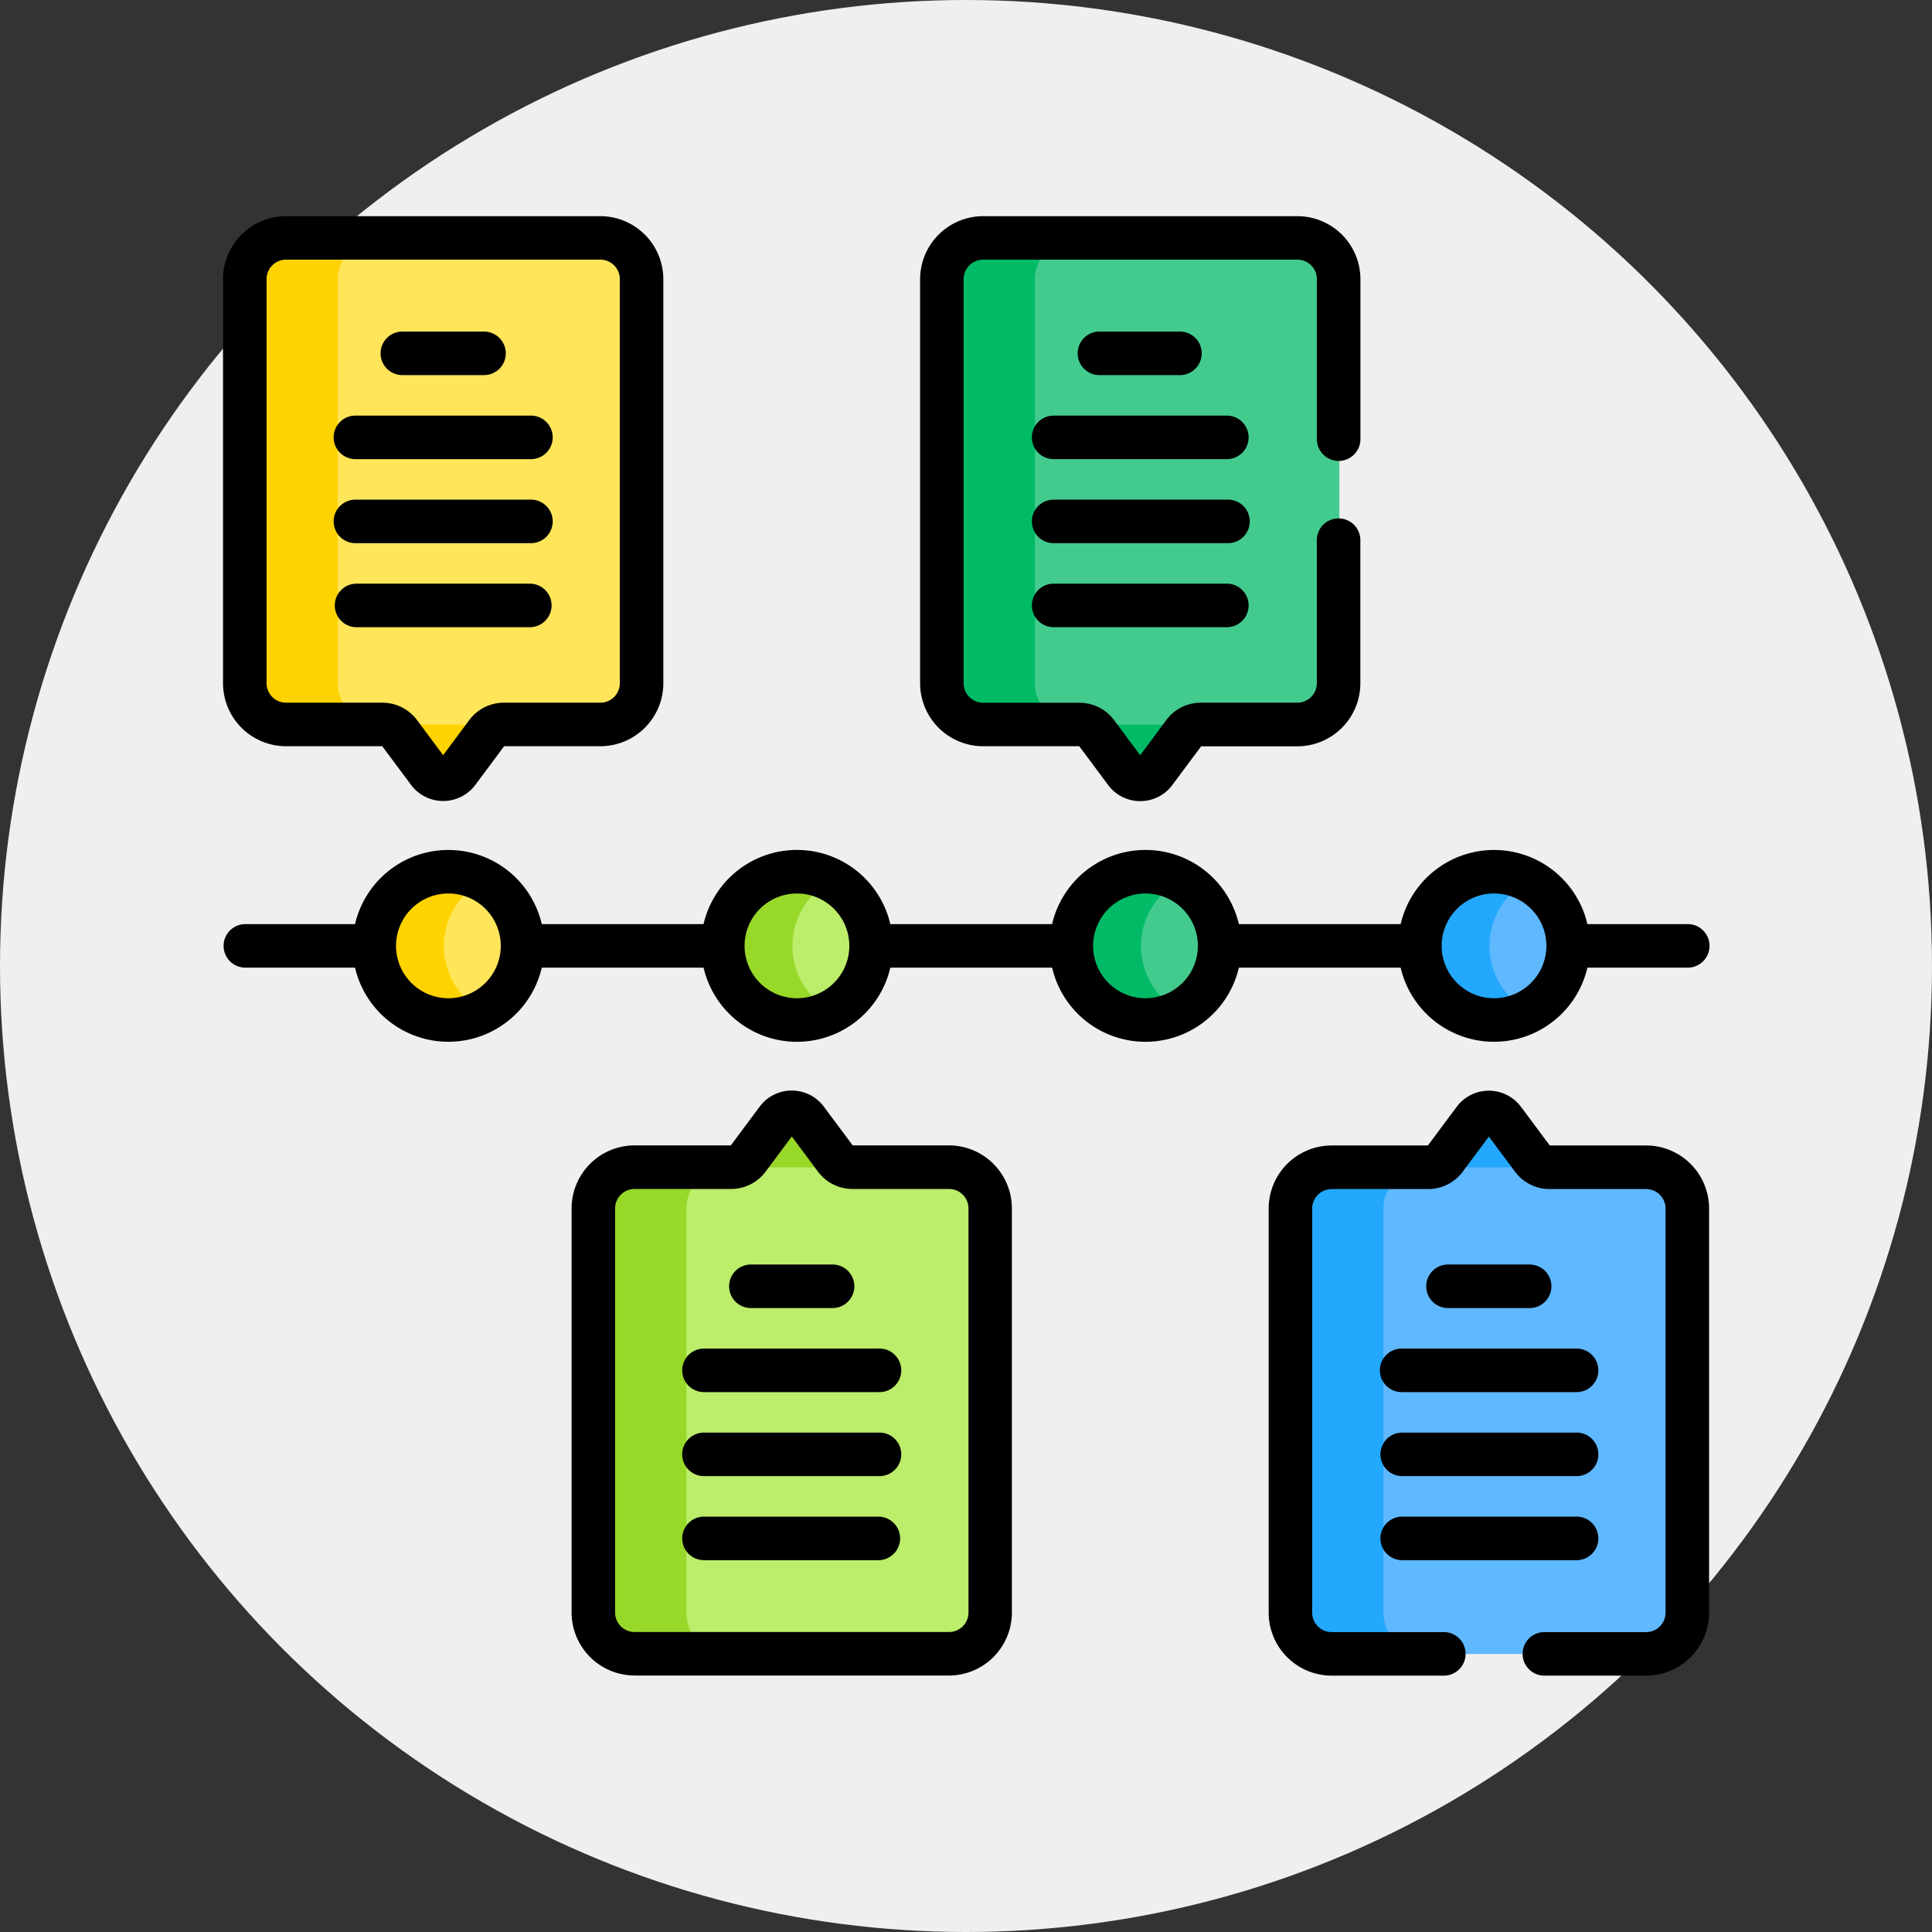 <svg xmlns="http://www.w3.org/2000/svg" width="130" height="130" viewBox="0 0 130 130"><rect x="0" y="0" width="130" height="130" fill="#333333" stroke="none"/><g transform="translate(-994 -3701)"><circle cx="65" cy="65" r="65" transform="translate(994 3701)" fill="#efefef"/><g transform="translate(1009.007 3710.972)"><g transform="translate(1.511 6.049)"><path d="M31.661,12.125H10.513A2.775,2.775,0,0,0,7.738,14.9V42.09a2.775,2.775,0,0,0,2.775,2.775h6.5a1.422,1.422,0,0,1,1.141.573l1.948,2.62a1.232,1.232,0,0,0,1.977,0l1.948-2.62a1.422,1.422,0,0,1,1.141-.573h6.5a2.775,2.775,0,0,0,2.775-2.775V14.9A2.775,2.775,0,0,0,31.661,12.125Z" transform="translate(-7.738 -12.125)" fill="#fee55a"/><path d="M151.756,349.856H130.608a2.775,2.775,0,0,1-2.775-2.775v-27.19a2.775,2.775,0,0,1,2.775-2.775h6.5a1.422,1.422,0,0,0,1.141-.573l1.948-2.62a1.232,1.232,0,0,1,1.977,0l1.948,2.62a1.422,1.422,0,0,0,1.141.573h6.5a2.775,2.775,0,0,1,2.775,2.775v27.19A2.775,2.775,0,0,1,151.756,349.856Z" transform="translate(-104.38 -254.587)" fill="#bced6b"/><path d="M271.851,12.125H250.7a2.775,2.775,0,0,0-2.775,2.775V42.09a2.775,2.775,0,0,0,2.775,2.775h6.5a1.422,1.422,0,0,1,1.141.573l1.948,2.62a1.232,1.232,0,0,0,1.977,0l1.948-2.62a1.422,1.422,0,0,1,1.141-.573h6.5a2.775,2.775,0,0,0,2.775-2.775V14.9A2.775,2.775,0,0,0,271.851,12.125Z" transform="translate(-201.023 -12.125)" fill="#43cb8e"/><path d="M391.947,349.856H370.8a2.775,2.775,0,0,1-2.775-2.775v-27.19a2.775,2.775,0,0,1,2.775-2.775h6.5a1.422,1.422,0,0,0,1.141-.573l1.948-2.62a1.232,1.232,0,0,1,1.977,0l1.948,2.62a1.422,1.422,0,0,0,1.141.573h6.5a2.775,2.775,0,0,1,2.775,2.775v27.19A2.775,2.775,0,0,1,391.947,349.856Z" transform="translate(-297.666 -254.587)" fill="#60b8fe"/><g transform="translate(0 0)"><path d="M13.951,42.09V14.9a2.775,2.775,0,0,1,2.775-2.775H10.513A2.775,2.775,0,0,0,7.738,14.9V42.09a2.775,2.775,0,0,0,2.775,2.775h6.213A2.775,2.775,0,0,1,13.951,42.09Z" transform="translate(-7.738 -12.125)" fill="#ffd301"/><g transform="translate(9.271 32.74)"><path d="M61.425,179.778H55.212a1.422,1.422,0,0,1,1.141.573l1.948,2.62a1.232,1.232,0,0,0,1.977,0l1.948-2.62a1.427,1.427,0,0,1,.17-.186A1.421,1.421,0,0,0,61.425,179.778Z" transform="translate(-55.212 -179.778)" fill="#ffd301"/></g></g><g transform="translate(23.453 58.839)"><path d="M134.046,362.286V335.1a2.775,2.775,0,0,1,2.775-2.775h-6.213a2.775,2.775,0,0,0-2.775,2.775v27.19a2.775,2.775,0,0,0,2.775,2.775h6.213A2.775,2.775,0,0,1,134.046,362.286Z" transform="translate(-127.833 -328.631)" fill="#98d829"/><path d="M182.492,316.729a1.426,1.426,0,0,1-.17-.187l-1.948-2.62a1.232,1.232,0,0,0-1.977,0l-1.948,2.62a1.422,1.422,0,0,1-1.141.573h6.213A1.42,1.42,0,0,0,182.492,316.729Z" transform="translate(-166.036 -313.426)" fill="#98d829"/></g><g transform="translate(46.905 0)"><path d="M254.141,42.09V14.9a2.775,2.775,0,0,1,2.775-2.775H250.7a2.775,2.775,0,0,0-2.775,2.775V42.09a2.775,2.775,0,0,0,2.775,2.775h6.213A2.775,2.775,0,0,1,254.141,42.09Z" transform="translate(-247.928 -12.125)" fill="#00ba66"/><path d="M301.615,179.778H295.4a1.422,1.422,0,0,1,1.141.573l1.948,2.62a1.232,1.232,0,0,0,1.977,0l1.948-2.62a1.429,1.429,0,0,1,.169-.186A1.42,1.42,0,0,0,301.615,179.778Z" transform="translate(-286.131 -147.038)" fill="#00ba66"/></g><g transform="translate(70.358 58.839)"><path d="M422.682,316.729a1.427,1.427,0,0,1-.169-.187l-1.948-2.62a1.232,1.232,0,0,0-1.977,0l-1.948,2.62a1.422,1.422,0,0,1-1.141.573h6.213a1.42,1.42,0,0,0,.972-.387Z" transform="translate(-406.227 -313.426)" fill="#23a8fe"/><path d="M374.236,362.286V335.1a2.775,2.775,0,0,1,2.775-2.775H370.8a2.775,2.775,0,0,0-2.775,2.775v27.19a2.775,2.775,0,0,0,2.775,2.775h6.213A2.775,2.775,0,0,1,374.236,362.286Z" transform="translate(-368.023 -328.631)" fill="#23a8fe"/></g><circle cx="4.988" cy="4.988" r="4.988" transform="translate(8.712 42.646)" fill="#fee55a"/><circle cx="4.988" cy="4.988" r="4.988" transform="translate(32.165 42.646)" fill="#bced6b"/><circle cx="4.988" cy="4.988" r="4.988" transform="translate(55.617 42.646)" fill="#43cb8e"/><circle cx="4.988" cy="4.988" r="4.988" transform="translate(79.07 42.646)" fill="#60b8fe"/><path d="M56.985,235.494a4.987,4.987,0,0,1,2.67-4.417,4.988,4.988,0,1,0,0,8.833A4.987,4.987,0,0,1,56.985,235.494Z" transform="translate(-43.636 -187.86)" fill="#ffd301"/><path d="M177.082,235.494a4.987,4.987,0,0,1,2.67-4.417,4.988,4.988,0,1,0,0,8.833A4.987,4.987,0,0,1,177.082,235.494Z" transform="translate(-140.28 -187.86)" fill="#98d829"/><path d="M297.177,235.494a4.987,4.987,0,0,1,2.67-4.417,4.988,4.988,0,1,0,0,8.833A4.987,4.987,0,0,1,297.177,235.494Z" transform="translate(-236.923 -187.86)" fill="#00ba66"/><path d="M417.272,235.494a4.987,4.987,0,0,1,2.67-4.417,4.988,4.988,0,1,0,0,8.833A4.987,4.987,0,0,1,417.272,235.494Z" transform="translate(-333.565 -187.86)" fill="#23a8fe"/></g><g transform="translate(0 4.574)"><path d="M0,36a4.244,4.244,0,0,0,4.24,4.24h6.475l1.935,2.6a2.7,2.7,0,0,0,4.328,0l1.936-2.6h6.474A4.244,4.244,0,0,0,29.627,36V8.814a4.244,4.244,0,0,0-4.24-4.24H4.24A4.244,4.244,0,0,0,0,8.814ZM2.929,8.814A1.312,1.312,0,0,1,4.24,7.5H25.387A1.312,1.312,0,0,1,26.7,8.814V36a1.312,1.312,0,0,1-1.311,1.311h-6.5a2.9,2.9,0,0,0-2.316,1.164l-1.762,2.369-1.762-2.369a2.9,2.9,0,0,0-2.316-1.164H4.24A1.312,1.312,0,0,1,2.929,36Z" transform="translate(0 -4.574)"/><path d="M55.948,47.264h5.418a1.465,1.465,0,1,0,0-2.929H55.948a1.465,1.465,0,1,0,0,2.929Z" transform="translate(-43.843 -36.57)"/><path d="M39.779,76.22H51.512a1.465,1.465,0,1,0,0-2.929H39.779a1.465,1.465,0,1,0,0,2.929Z" transform="translate(-30.832 -59.872)"/><path d="M39.779,105.175H51.512a1.465,1.465,0,1,0,0-2.929H39.779a1.465,1.465,0,1,0,0,2.929Z" transform="translate(-30.832 -83.172)"/><path d="M39.779,134.13H51.512a1.465,1.465,0,0,0,0-2.929H39.779a1.465,1.465,0,0,0,0,2.929Z" transform="translate(-30.832 -106.473)"/><path d="M124.336,345.234h21.148a4.245,4.245,0,0,0,4.24-4.24V313.8a4.244,4.244,0,0,0-4.24-4.24h-6.474l-1.935-2.6a2.672,2.672,0,0,0-2.164-1.087h0a2.673,2.673,0,0,0-2.164,1.087l-1.935,2.6h-6.474a4.244,4.244,0,0,0-4.24,4.24v27.19a4.244,4.244,0,0,0,4.24,4.24Zm-1.311-31.43a1.312,1.312,0,0,1,1.311-1.311h6.5a2.9,2.9,0,0,0,2.316-1.164l1.762-2.369,1.762,2.369a2.9,2.9,0,0,0,2.316,1.164h6.5a1.312,1.312,0,0,1,1.311,1.311v27.19a1.312,1.312,0,0,1-1.311,1.311H124.336a1.312,1.312,0,0,1-1.311-1.311Z" transform="translate(-96.643 -247.036)"/><path d="M176.043,368.726h5.418a1.465,1.465,0,1,0,0-2.929h-5.418a1.465,1.465,0,1,0,0,2.929Z" transform="translate(-140.486 -295.256)"/><path d="M159.875,397.681h11.733a1.465,1.465,0,1,0,0-2.929H159.875a1.465,1.465,0,1,0,0,2.929Z" transform="translate(-127.475 -318.556)"/><path d="M159.875,426.637h11.733a1.465,1.465,0,1,0,0-2.929H159.875a1.465,1.465,0,1,0,0,2.929Z" transform="translate(-127.475 -341.858)"/><path d="M159.875,455.592h11.733a1.465,1.465,0,0,0,0-2.929H159.875a1.465,1.465,0,1,0,0,2.929Z" transform="translate(-127.475 -365.158)"/><path d="M301.557,47.264a1.465,1.465,0,0,0,0-2.929h-5.418a1.465,1.465,0,1,0,0,2.929Z" transform="translate(-237.129 -36.57)"/><path d="M291.7,73.291H279.97a1.465,1.465,0,0,0,0,2.929H291.7a1.465,1.465,0,0,0,0-2.929Z" transform="translate(-224.117 -59.872)"/><path d="M291.7,102.246H279.97a1.465,1.465,0,0,0,0,2.929H291.7a1.465,1.465,0,1,0,0-2.929Z" transform="translate(-224.117 -83.172)"/><path d="M291.7,131.2H279.97a1.465,1.465,0,0,0,0,2.929H291.7a1.465,1.465,0,0,0,0-2.929Z" transform="translate(-224.117 -106.473)"/><path d="M421.652,368.726a1.465,1.465,0,1,0,0-2.929h-5.418a1.465,1.465,0,1,0,0,2.929Z" transform="translate(-333.771 -295.256)"/><path d="M398.6,396.217a1.465,1.465,0,0,0,1.465,1.465H411.8a1.465,1.465,0,1,0,0-2.929H400.066A1.465,1.465,0,0,0,398.6,396.217Z" transform="translate(-320.76 -318.556)"/><path d="M400.066,426.637H411.8a1.465,1.465,0,1,0,0-2.929H400.066a1.465,1.465,0,0,0,0,2.929Z" transform="translate(-320.76 -341.858)"/><path d="M400.066,455.592H411.8a1.465,1.465,0,1,0,0-2.929H400.066a1.465,1.465,0,0,0,0,2.929Z" transform="translate(-320.76 -365.158)"/><path d="M98.521,227.944H91.806a6.451,6.451,0,0,0-12.566,0H68.353a6.451,6.451,0,0,0-12.567,0H44.9a6.451,6.451,0,0,0-12.567,0H21.448a6.451,6.451,0,0,0-12.566,0H1.465a1.465,1.465,0,0,0,0,2.929H8.882a6.451,6.451,0,0,0,12.566,0H32.334a6.451,6.451,0,0,0,12.567,0H55.787a6.451,6.451,0,0,0,12.567,0H79.24a6.451,6.451,0,0,0,12.566,0h6.714a1.465,1.465,0,1,0,0-2.929Zm-83.356,4.988a3.524,3.524,0,1,1,3.524-3.524A3.528,3.528,0,0,1,15.165,232.932Zm23.453,0a3.524,3.524,0,1,1,3.524-3.524A3.528,3.528,0,0,1,38.617,232.932Zm23.453,0a3.524,3.524,0,1,1,3.524-3.524A3.528,3.528,0,0,1,62.07,232.932Zm23.452,0a3.524,3.524,0,1,1,3.524-3.524A3.528,3.528,0,0,1,85.523,232.932Z" transform="translate(0 -180.309)"/><path d="M385.673,309.566H379.2l-1.935-2.6a2.7,2.7,0,0,0-4.328,0l-1.936,2.6h-6.474a4.244,4.244,0,0,0-4.24,4.24V341a4.244,4.244,0,0,0,4.24,4.24h7.508a1.465,1.465,0,1,0,0-2.929h-7.508A1.312,1.312,0,0,1,363.215,341v-27.19a1.312,1.312,0,0,1,1.311-1.311h6.5a2.9,2.9,0,0,0,2.316-1.164l1.762-2.369,1.762,2.369a2.9,2.9,0,0,0,2.316,1.164h6.5a1.312,1.312,0,0,1,1.311,1.311V341a1.312,1.312,0,0,1-1.311,1.311h-6.805a1.465,1.465,0,1,0,0,2.929h6.805a4.244,4.244,0,0,0,4.24-4.24v-27.19A4.244,4.244,0,0,0,385.673,309.566Z" transform="translate(-289.928 -247.036)"/><path d="M268.353,21.043a1.465,1.465,0,0,0,1.465-1.465V8.814a4.244,4.244,0,0,0-4.24-4.24H244.43a4.245,4.245,0,0,0-4.24,4.24V36a4.244,4.244,0,0,0,4.24,4.24H250.9l1.935,2.6A2.672,2.672,0,0,0,255,43.933h0a2.673,2.673,0,0,0,2.164-1.087l1.935-2.6h6.474a4.245,4.245,0,0,0,4.24-4.24V26.413a1.465,1.465,0,1,0-2.929,0V36a1.312,1.312,0,0,1-1.311,1.311h-6.5a2.9,2.9,0,0,0-2.316,1.164L255,40.847l-1.762-2.369a2.9,2.9,0,0,0-2.316-1.164h-6.5A1.312,1.312,0,0,1,243.119,36V8.814A1.312,1.312,0,0,1,244.43,7.5h21.148a1.312,1.312,0,0,1,1.311,1.311V19.578A1.465,1.465,0,0,0,268.353,21.043Z" transform="translate(-193.285 -4.574)"/></g></g></g></svg>